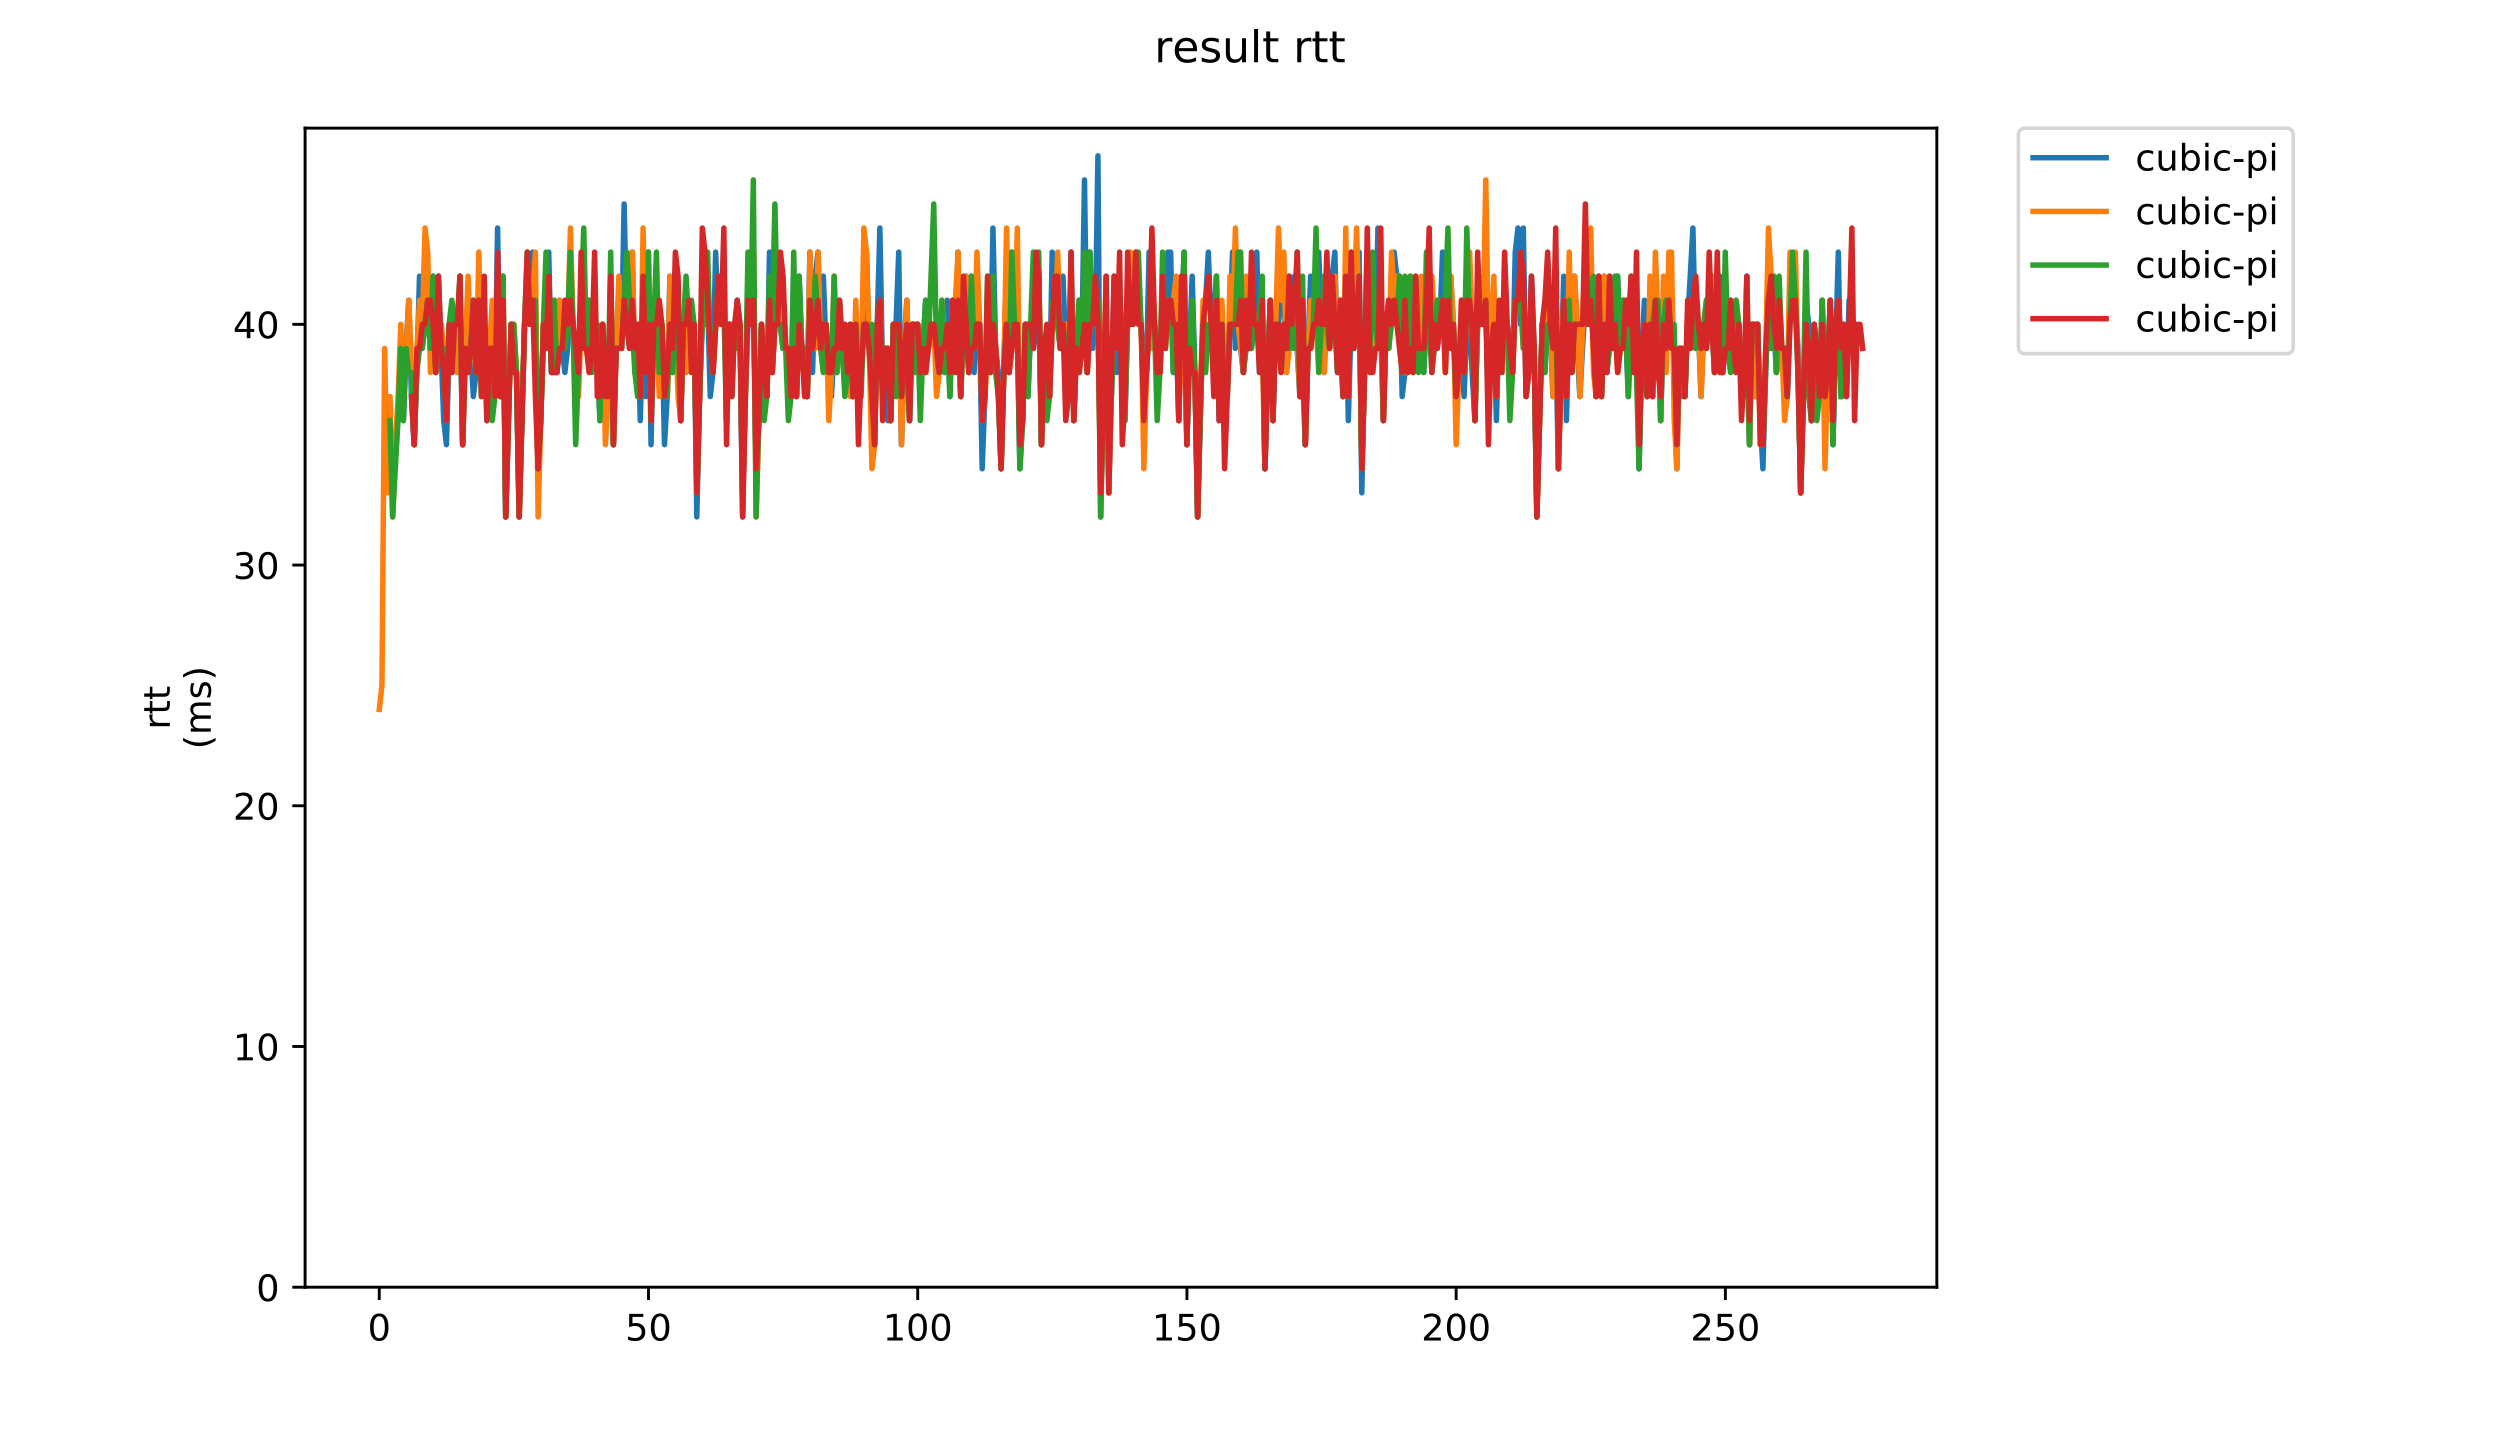 <?xml version="1.0" encoding="utf-8" standalone="no"?>
<!DOCTYPE svg PUBLIC "-//W3C//DTD SVG 1.1//EN"
  "http://www.w3.org/Graphics/SVG/1.1/DTD/svg11.dtd">
<!-- Created with matplotlib (https://matplotlib.org/) -->
<svg height="396pt" version="1.1" viewBox="0 0 684 396" width="684pt" xmlns="http://www.w3.org/2000/svg" xmlns:xlink="http://www.w3.org/1999/xlink">
 <defs>
  <style type="text/css">
*{stroke-linecap:butt;stroke-linejoin:round;}
  </style>
 </defs>
 <g id="figure_1">
  <g id="patch_1">
   <path d="M 0 396 
L 684 396 
L 684 0 
L 0 0 
z
" style="fill:#ffffff;"/>
  </g>
  <g id="axes_1">
   <g id="patch_2">
    <path d="M 83.472 352.174 
L 529.913 352.174 
L 529.913 35.062 
L 83.472 35.062 
z
" style="fill:#ffffff;"/>
   </g>
   <g id="matplotlib.axis_1">
    <g id="xtick_1">
     <g id="line2d_1">
      <defs>
       <path d="M 0 0 
L 0 3.5 
" id="m8f43f95c35" style="stroke:#000000;stroke-width:0.8;"/>
      </defs>
      <g>
       <use style="stroke:#000000;stroke-width:0.8;" x="103.765" xlink:href="#m8f43f95c35" y="352.174"/>
      </g>
     </g>
     <g id="text_1">
      <!-- 0 -->
      <defs>
       <path d="M 31.781 66.406 
Q 24.172 66.406 20.328 58.906 
Q 16.5 51.422 16.5 36.375 
Q 16.5 21.391 20.328 13.891 
Q 24.172 6.391 31.781 6.391 
Q 39.453 6.391 43.281 13.891 
Q 47.125 21.391 47.125 36.375 
Q 47.125 51.422 43.281 58.906 
Q 39.453 66.406 31.781 66.406 
z
M 31.781 74.219 
Q 44.047 74.219 50.516 64.516 
Q 56.984 54.828 56.984 36.375 
Q 56.984 17.969 50.516 8.266 
Q 44.047 -1.422 31.781 -1.422 
Q 19.531 -1.422 13.062 8.266 
Q 6.594 17.969 6.594 36.375 
Q 6.594 54.828 13.062 64.516 
Q 19.531 74.219 31.781 74.219 
z
" id="DejaVuSans-48"/>
      </defs>
      <g transform="translate(100.584 366.773)scale(0.1 -0.1)">
       <use xlink:href="#DejaVuSans-48"/>
      </g>
     </g>
    </g>
    <g id="xtick_2">
     <g id="line2d_2">
      <g>
       <use style="stroke:#000000;stroke-width:0.8;" x="177.424" xlink:href="#m8f43f95c35" y="352.174"/>
      </g>
     </g>
     <g id="text_2">
      <!-- 50 -->
      <defs>
       <path d="M 10.797 72.906 
L 49.516 72.906 
L 49.516 64.594 
L 19.828 64.594 
L 19.828 46.734 
Q 21.969 47.469 24.109 47.828 
Q 26.266 48.188 28.422 48.188 
Q 40.625 48.188 47.75 41.5 
Q 54.891 34.812 54.891 23.391 
Q 54.891 11.625 47.562 5.094 
Q 40.234 -1.422 26.906 -1.422 
Q 22.312 -1.422 17.547 -0.641 
Q 12.797 0.141 7.719 1.703 
L 7.719 11.625 
Q 12.109 9.234 16.797 8.062 
Q 21.484 6.891 26.703 6.891 
Q 35.156 6.891 40.078 11.328 
Q 45.016 15.766 45.016 23.391 
Q 45.016 31 40.078 35.438 
Q 35.156 39.891 26.703 39.891 
Q 22.75 39.891 18.812 39.016 
Q 14.891 38.141 10.797 36.281 
z
" id="DejaVuSans-53"/>
      </defs>
      <g transform="translate(171.062 366.773)scale(0.1 -0.1)">
       <use xlink:href="#DejaVuSans-53"/>
       <use x="63.623" xlink:href="#DejaVuSans-48"/>
      </g>
     </g>
    </g>
    <g id="xtick_3">
     <g id="line2d_3">
      <g>
       <use style="stroke:#000000;stroke-width:0.8;" x="251.084" xlink:href="#m8f43f95c35" y="352.174"/>
      </g>
     </g>
     <g id="text_3">
      <!-- 100 -->
      <defs>
       <path d="M 12.406 8.297 
L 28.516 8.297 
L 28.516 63.922 
L 10.984 60.406 
L 10.984 69.391 
L 28.422 72.906 
L 38.281 72.906 
L 38.281 8.297 
L 54.391 8.297 
L 54.391 0 
L 12.406 0 
z
" id="DejaVuSans-49"/>
      </defs>
      <g transform="translate(241.54 366.773)scale(0.1 -0.1)">
       <use xlink:href="#DejaVuSans-49"/>
       <use x="63.623" xlink:href="#DejaVuSans-48"/>
       <use x="127.246" xlink:href="#DejaVuSans-48"/>
      </g>
     </g>
    </g>
    <g id="xtick_4">
     <g id="line2d_4">
      <g>
       <use style="stroke:#000000;stroke-width:0.8;" x="324.743" xlink:href="#m8f43f95c35" y="352.174"/>
      </g>
     </g>
     <g id="text_4">
      <!-- 150 -->
      <g transform="translate(315.199 366.773)scale(0.1 -0.1)">
       <use xlink:href="#DejaVuSans-49"/>
       <use x="63.623" xlink:href="#DejaVuSans-53"/>
       <use x="127.246" xlink:href="#DejaVuSans-48"/>
      </g>
     </g>
    </g>
    <g id="xtick_5">
     <g id="line2d_5">
      <g>
       <use style="stroke:#000000;stroke-width:0.8;" x="398.402" xlink:href="#m8f43f95c35" y="352.174"/>
      </g>
     </g>
     <g id="text_5">
      <!-- 200 -->
      <defs>
       <path d="M 19.188 8.297 
L 53.609 8.297 
L 53.609 0 
L 7.328 0 
L 7.328 8.297 
Q 12.938 14.109 22.625 23.891 
Q 32.328 33.688 34.812 36.531 
Q 39.547 41.844 41.422 45.531 
Q 43.312 49.219 43.312 52.781 
Q 43.312 58.594 39.234 62.25 
Q 35.156 65.922 28.609 65.922 
Q 23.969 65.922 18.812 64.312 
Q 13.672 62.703 7.812 59.422 
L 7.812 69.391 
Q 13.766 71.781 18.938 73 
Q 24.125 74.219 28.422 74.219 
Q 39.75 74.219 46.484 68.547 
Q 53.219 62.891 53.219 53.422 
Q 53.219 48.922 51.531 44.891 
Q 49.859 40.875 45.406 35.406 
Q 44.188 33.984 37.641 27.219 
Q 31.109 20.453 19.188 8.297 
z
" id="DejaVuSans-50"/>
      </defs>
      <g transform="translate(388.858 366.773)scale(0.1 -0.1)">
       <use xlink:href="#DejaVuSans-50"/>
       <use x="63.623" xlink:href="#DejaVuSans-48"/>
       <use x="127.246" xlink:href="#DejaVuSans-48"/>
      </g>
     </g>
    </g>
    <g id="xtick_6">
     <g id="line2d_6">
      <g>
       <use style="stroke:#000000;stroke-width:0.8;" x="472.061" xlink:href="#m8f43f95c35" y="352.174"/>
      </g>
     </g>
     <g id="text_6">
      <!-- 250 -->
      <g transform="translate(462.518 366.773)scale(0.1 -0.1)">
       <use xlink:href="#DejaVuSans-50"/>
       <use x="63.623" xlink:href="#DejaVuSans-53"/>
       <use x="127.246" xlink:href="#DejaVuSans-48"/>
      </g>
     </g>
    </g>
   </g>
   <g id="matplotlib.axis_2">
    <g id="ytick_1">
     <g id="line2d_7">
      <defs>
       <path d="M 0 0 
L -3.5 0 
" id="md193a6be8f" style="stroke:#000000;stroke-width:0.8;"/>
      </defs>
      <g>
       <use style="stroke:#000000;stroke-width:0.8;" x="83.472" xlink:href="#md193a6be8f" y="352.174"/>
      </g>
     </g>
     <g id="text_7">
      <!-- 0 -->
      <g transform="translate(70.11 355.973)scale(0.1 -0.1)">
       <use xlink:href="#DejaVuSans-48"/>
      </g>
     </g>
    </g>
    <g id="ytick_2">
     <g id="line2d_8">
      <g>
       <use style="stroke:#000000;stroke-width:0.8;" x="83.472" xlink:href="#md193a6be8f" y="286.315"/>
      </g>
     </g>
     <g id="text_8">
      <!-- 10 -->
      <g transform="translate(63.747 290.114)scale(0.1 -0.1)">
       <use xlink:href="#DejaVuSans-49"/>
       <use x="63.623" xlink:href="#DejaVuSans-48"/>
      </g>
     </g>
    </g>
    <g id="ytick_3">
     <g id="line2d_9">
      <g>
       <use style="stroke:#000000;stroke-width:0.8;" x="83.472" xlink:href="#md193a6be8f" y="220.456"/>
      </g>
     </g>
     <g id="text_9">
      <!-- 20 -->
      <g transform="translate(63.747 224.255)scale(0.1 -0.1)">
       <use xlink:href="#DejaVuSans-50"/>
       <use x="63.623" xlink:href="#DejaVuSans-48"/>
      </g>
     </g>
    </g>
    <g id="ytick_4">
     <g id="line2d_10">
      <g>
       <use style="stroke:#000000;stroke-width:0.8;" x="83.472" xlink:href="#md193a6be8f" y="154.597"/>
      </g>
     </g>
     <g id="text_10">
      <!-- 30 -->
      <defs>
       <path d="M 40.578 39.312 
Q 47.656 37.797 51.625 33 
Q 55.609 28.219 55.609 21.188 
Q 55.609 10.406 48.188 4.484 
Q 40.766 -1.422 27.094 -1.422 
Q 22.516 -1.422 17.656 -0.516 
Q 12.797 0.391 7.625 2.203 
L 7.625 11.719 
Q 11.719 9.328 16.594 8.109 
Q 21.484 6.891 26.812 6.891 
Q 36.078 6.891 40.938 10.547 
Q 45.797 14.203 45.797 21.188 
Q 45.797 27.641 41.281 31.266 
Q 36.766 34.906 28.719 34.906 
L 20.219 34.906 
L 20.219 43.016 
L 29.109 43.016 
Q 36.375 43.016 40.234 45.922 
Q 44.094 48.828 44.094 54.297 
Q 44.094 59.906 40.109 62.906 
Q 36.141 65.922 28.719 65.922 
Q 24.656 65.922 20.016 65.031 
Q 15.375 64.156 9.812 62.312 
L 9.812 71.094 
Q 15.438 72.656 20.344 73.438 
Q 25.25 74.219 29.594 74.219 
Q 40.828 74.219 47.359 69.109 
Q 53.906 64.016 53.906 55.328 
Q 53.906 49.266 50.438 45.094 
Q 46.969 40.922 40.578 39.312 
z
" id="DejaVuSans-51"/>
      </defs>
      <g transform="translate(63.747 158.396)scale(0.1 -0.1)">
       <use xlink:href="#DejaVuSans-51"/>
       <use x="63.623" xlink:href="#DejaVuSans-48"/>
      </g>
     </g>
    </g>
    <g id="ytick_5">
     <g id="line2d_11">
      <g>
       <use style="stroke:#000000;stroke-width:0.8;" x="83.472" xlink:href="#md193a6be8f" y="88.738"/>
      </g>
     </g>
     <g id="text_11">
      <!-- 40 -->
      <defs>
       <path d="M 37.797 64.312 
L 12.891 25.391 
L 37.797 25.391 
z
M 35.203 72.906 
L 47.609 72.906 
L 47.609 25.391 
L 58.016 25.391 
L 58.016 17.188 
L 47.609 17.188 
L 47.609 0 
L 37.797 0 
L 37.797 17.188 
L 4.891 17.188 
L 4.891 26.703 
z
" id="DejaVuSans-52"/>
      </defs>
      <g transform="translate(63.747 92.537)scale(0.1 -0.1)">
       <use xlink:href="#DejaVuSans-52"/>
       <use x="63.623" xlink:href="#DejaVuSans-48"/>
      </g>
     </g>
    </g>
    <g id="text_12">
     <!-- rtt -->
     <defs>
      <path d="M 41.109 46.297 
Q 39.594 47.172 37.812 47.578 
Q 36.031 48 33.891 48 
Q 26.266 48 22.188 43.047 
Q 18.109 38.094 18.109 28.812 
L 18.109 0 
L 9.078 0 
L 9.078 54.688 
L 18.109 54.688 
L 18.109 46.188 
Q 20.953 51.172 25.484 53.578 
Q 30.031 56 36.531 56 
Q 37.453 56 38.578 55.875 
Q 39.703 55.766 41.062 55.516 
z
" id="DejaVuSans-114"/>
      <path d="M 18.312 70.219 
L 18.312 54.688 
L 36.812 54.688 
L 36.812 47.703 
L 18.312 47.703 
L 18.312 18.016 
Q 18.312 11.328 20.141 9.422 
Q 21.969 7.516 27.594 7.516 
L 36.812 7.516 
L 36.812 0 
L 27.594 0 
Q 17.188 0 13.234 3.875 
Q 9.281 7.766 9.281 18.016 
L 9.281 47.703 
L 2.688 47.703 
L 2.688 54.688 
L 9.281 54.688 
L 9.281 70.219 
z
" id="DejaVuSans-116"/>
     </defs>
     <g transform="translate(46.47 199.594)rotate(-90)scale(0.1 -0.1)">
      <use xlink:href="#DejaVuSans-114"/>
      <use x="41.113" xlink:href="#DejaVuSans-116"/>
      <use x="80.322" xlink:href="#DejaVuSans-116"/>
     </g>
     <!-- (ms) -->
     <defs>
      <path d="M 31 75.875 
Q 24.469 64.656 21.281 53.656 
Q 18.109 42.672 18.109 31.391 
Q 18.109 20.125 21.312 9.062 
Q 24.516 -2 31 -13.188 
L 23.188 -13.188 
Q 15.875 -1.703 12.234 9.375 
Q 8.594 20.453 8.594 31.391 
Q 8.594 42.281 12.203 53.312 
Q 15.828 64.359 23.188 75.875 
z
" id="DejaVuSans-40"/>
      <path d="M 52 44.188 
Q 55.375 50.25 60.062 53.125 
Q 64.75 56 71.094 56 
Q 79.641 56 84.281 50.016 
Q 88.922 44.047 88.922 33.016 
L 88.922 0 
L 79.891 0 
L 79.891 32.719 
Q 79.891 40.578 77.094 44.375 
Q 74.312 48.188 68.609 48.188 
Q 61.625 48.188 57.562 43.547 
Q 53.516 38.922 53.516 30.906 
L 53.516 0 
L 44.484 0 
L 44.484 32.719 
Q 44.484 40.625 41.703 44.406 
Q 38.922 48.188 33.109 48.188 
Q 26.219 48.188 22.156 43.531 
Q 18.109 38.875 18.109 30.906 
L 18.109 0 
L 9.078 0 
L 9.078 54.688 
L 18.109 54.688 
L 18.109 46.188 
Q 21.188 51.219 25.484 53.609 
Q 29.781 56 35.688 56 
Q 41.656 56 45.828 52.969 
Q 50 49.953 52 44.188 
z
" id="DejaVuSans-109"/>
      <path d="M 44.281 53.078 
L 44.281 44.578 
Q 40.484 46.531 36.375 47.5 
Q 32.281 48.484 27.875 48.484 
Q 21.188 48.484 17.844 46.438 
Q 14.5 44.391 14.5 40.281 
Q 14.5 37.156 16.891 35.375 
Q 19.281 33.594 26.516 31.984 
L 29.594 31.297 
Q 39.156 29.25 43.188 25.516 
Q 47.219 21.781 47.219 15.094 
Q 47.219 7.469 41.188 3.016 
Q 35.156 -1.422 24.609 -1.422 
Q 20.219 -1.422 15.453 -0.562 
Q 10.688 0.297 5.422 2 
L 5.422 11.281 
Q 10.406 8.688 15.234 7.391 
Q 20.062 6.109 24.812 6.109 
Q 31.156 6.109 34.562 8.281 
Q 37.984 10.453 37.984 14.406 
Q 37.984 18.062 35.516 20.016 
Q 33.062 21.969 24.703 23.781 
L 21.578 24.516 
Q 13.234 26.266 9.516 29.906 
Q 5.812 33.547 5.812 39.891 
Q 5.812 47.609 11.281 51.797 
Q 16.75 56 26.812 56 
Q 31.781 56 36.172 55.266 
Q 40.578 54.547 44.281 53.078 
z
" id="DejaVuSans-115"/>
      <path d="M 8.016 75.875 
L 15.828 75.875 
Q 23.141 64.359 26.781 53.312 
Q 30.422 42.281 30.422 31.391 
Q 30.422 20.453 26.781 9.375 
Q 23.141 -1.703 15.828 -13.188 
L 8.016 -13.188 
Q 14.5 -2 17.703 9.062 
Q 20.906 20.125 20.906 31.391 
Q 20.906 42.672 17.703 53.656 
Q 14.5 64.656 8.016 75.875 
z
" id="DejaVuSans-41"/>
     </defs>
     <g transform="translate(57.668 204.995)rotate(-90)scale(0.1 -0.1)">
      <use xlink:href="#DejaVuSans-40"/>
      <use x="39.014" xlink:href="#DejaVuSans-109"/>
      <use x="136.426" xlink:href="#DejaVuSans-115"/>
      <use x="188.525" xlink:href="#DejaVuSans-41"/>
     </g>
    </g>
   </g>
   <g id="line2d_12">
    <path clip-path="url(#pcff465a95b)" d="M 109.62 101.91 
L 110.356 115.081 
L 111.093 95.324 
L 111.829 82.152 
L 112.566 108.495 
L 113.302 121.667 
L 114.039 101.91 
L 114.776 75.566 
L 115.512 95.324 
L 116.985 82.152 
L 117.722 82.152 
L 118.459 75.566 
L 119.195 101.91 
L 119.932 75.566 
L 121.405 115.081 
L 122.142 121.667 
L 122.878 95.324 
L 123.615 101.91 
L 124.351 88.738 
L 125.088 101.91 
L 125.825 82.152 
L 126.561 121.667 
L 127.298 95.324 
L 128.034 82.152 
L 129.508 108.495 
L 130.244 101.91 
L 130.981 82.152 
L 131.717 88.738 
L 132.454 88.738 
L 133.19 115.081 
L 133.927 95.324 
L 134.664 95.324 
L 135.4 108.495 
L 136.137 62.394 
L 136.873 108.495 
L 137.61 75.566 
L 138.347 141.425 
L 139.82 88.738 
L 140.556 101.91 
L 141.293 101.91 
L 142.03 141.425 
L 143.503 88.738 
L 145.713 68.98 
L 146.449 82.152 
L 147.186 128.253 
L 147.922 115.081 
L 148.659 95.324 
L 150.132 68.98 
L 150.869 101.91 
L 152.342 101.91 
L 153.078 82.152 
L 153.815 95.324 
L 154.552 101.91 
L 155.288 95.324 
L 156.025 82.152 
L 156.761 88.738 
L 157.498 101.91 
L 158.235 101.91 
L 158.971 82.152 
L 159.708 95.324 
L 160.444 95.324 
L 161.181 82.152 
L 161.918 95.324 
L 162.654 88.738 
L 163.391 95.324 
L 164.127 115.081 
L 164.864 88.738 
L 165.601 108.495 
L 166.337 108.495 
L 167.074 88.738 
L 167.81 121.667 
L 168.547 95.324 
L 169.284 82.152 
L 170.02 95.324 
L 170.757 55.808 
L 171.493 88.738 
L 172.23 95.324 
L 172.966 68.98 
L 173.703 101.91 
L 174.44 88.738 
L 175.176 115.081 
L 175.913 88.738 
L 176.649 108.495 
L 177.386 68.98 
L 178.123 121.667 
L 178.859 88.738 
L 181.069 88.738 
L 181.806 121.667 
L 182.542 108.495 
L 183.279 75.566 
L 184.015 101.91 
L 184.752 88.738 
L 185.489 88.738 
L 186.225 115.081 
L 186.962 88.738 
L 187.698 101.91 
L 188.435 88.738 
L 189.908 88.738 
L 190.645 141.425 
L 191.381 108.495 
L 192.118 88.738 
L 192.854 88.738 
L 193.591 82.152 
L 194.328 108.495 
L 195.064 101.91 
L 195.801 68.98 
L 196.537 88.738 
L 197.274 88.738 
L 198.011 82.152 
L 198.747 101.91 
L 199.484 88.738 
L 200.22 88.738 
L 200.957 95.324 
L 201.694 82.152 
L 202.43 88.738 
L 203.167 141.425 
L 203.903 108.495 
L 204.64 88.738 
L 205.377 88.738 
L 206.113 82.152 
L 206.85 128.253 
L 207.586 115.081 
L 208.323 88.738 
L 209.06 101.91 
L 209.796 108.495 
L 210.533 68.98 
L 211.269 101.91 
L 212.006 88.738 
L 213.479 88.738 
L 214.216 95.324 
L 215.689 95.324 
L 216.425 108.495 
L 217.162 75.566 
L 217.899 108.495 
L 218.635 75.566 
L 219.372 95.324 
L 220.108 95.324 
L 220.845 108.495 
L 221.582 68.98 
L 222.318 101.91 
L 223.055 75.566 
L 223.791 68.98 
L 224.528 95.324 
L 225.265 75.566 
L 226.001 95.324 
L 227.474 108.495 
L 228.211 95.324 
L 228.948 101.91 
L 229.684 95.324 
L 230.421 95.324 
L 231.157 101.91 
L 231.894 101.91 
L 232.63 88.738 
L 233.367 108.495 
L 234.104 88.738 
L 234.84 101.91 
L 235.577 101.91 
L 236.313 88.738 
L 237.05 68.98 
L 237.787 95.324 
L 239.26 121.667 
L 239.996 88.738 
L 240.733 62.394 
L 241.47 101.91 
L 242.206 101.91 
L 242.943 115.081 
L 243.679 115.081 
L 244.416 88.738 
L 245.153 88.738 
L 245.889 68.98 
L 246.626 121.667 
L 247.362 95.324 
L 248.099 82.152 
L 248.836 115.081 
L 249.572 88.738 
L 250.309 101.91 
L 251.045 88.738 
L 251.782 101.91 
L 252.518 95.324 
L 253.255 82.152 
L 253.992 95.324 
L 254.728 88.738 
L 256.201 88.738 
L 256.938 101.91 
L 257.675 95.324 
L 258.411 101.91 
L 259.148 82.152 
L 259.884 108.495 
L 260.621 82.152 
L 261.358 101.91 
L 262.094 68.98 
L 262.831 108.495 
L 263.567 88.738 
L 264.304 75.566 
L 265.041 101.91 
L 265.777 75.566 
L 266.514 101.91 
L 267.25 75.566 
L 267.987 88.738 
L 268.724 128.253 
L 270.197 88.738 
L 270.933 101.91 
L 271.67 62.394 
L 272.406 95.324 
L 273.143 101.91 
L 273.88 128.253 
L 275.353 75.566 
L 276.089 101.91 
L 276.826 68.98 
L 277.563 88.738 
L 278.299 88.738 
L 279.036 128.253 
L 279.772 115.081 
L 280.509 88.738 
L 281.246 108.495 
L 281.982 88.738 
L 282.719 95.324 
L 284.192 82.152 
L 284.929 121.667 
L 285.665 95.324 
L 286.402 95.324 
L 287.138 108.495 
L 287.875 68.98 
L 288.612 88.738 
L 289.348 88.738 
L 290.085 95.324 
L 290.821 75.566 
L 291.558 95.324 
L 292.294 108.495 
L 293.031 68.98 
L 293.768 115.081 
L 294.504 95.324 
L 295.241 82.152 
L 295.977 95.324 
L 296.714 49.222 
L 297.451 101.91 
L 298.187 68.98 
L 298.924 95.324 
L 299.66 88.738 
L 300.397 42.636 
L 301.134 141.425 
L 301.87 108.495 
L 302.607 88.738 
L 303.343 134.839 
L 304.08 108.495 
L 304.817 75.566 
L 305.553 101.91 
L 306.29 82.152 
L 307.026 95.324 
L 307.763 115.081 
L 308.5 88.738 
L 309.236 82.152 
L 309.973 88.738 
L 310.709 82.152 
L 311.446 82.152 
L 312.182 88.738 
L 312.919 101.91 
L 313.656 101.91 
L 314.392 68.98 
L 315.129 95.324 
L 315.865 88.738 
L 316.602 101.91 
L 317.339 101.91 
L 318.075 88.738 
L 318.812 95.324 
L 319.548 68.98 
L 320.285 68.98 
L 321.022 101.91 
L 321.758 88.738 
L 322.495 115.081 
L 323.231 88.738 
L 323.968 68.98 
L 324.705 121.667 
L 325.441 95.324 
L 326.178 75.566 
L 326.914 101.91 
L 327.651 141.425 
L 329.124 88.738 
L 329.861 82.152 
L 330.597 68.98 
L 331.334 88.738 
L 332.07 88.738 
L 332.807 75.566 
L 333.544 115.081 
L 334.28 88.738 
L 335.017 101.91 
L 335.753 108.495 
L 337.227 68.98 
L 337.963 95.324 
L 338.7 88.738 
L 340.173 101.91 
L 340.91 95.324 
L 342.383 95.324 
L 343.119 88.738 
L 343.856 68.98 
L 344.593 101.91 
L 345.329 82.152 
L 346.066 128.253 
L 346.802 101.91 
L 347.539 82.152 
L 348.276 115.081 
L 349.012 88.738 
L 349.749 88.738 
L 351.222 75.566 
L 351.958 101.91 
L 352.695 75.566 
L 353.432 95.324 
L 354.168 75.566 
L 354.905 95.324 
L 355.641 108.495 
L 356.378 101.91 
L 357.115 121.667 
L 357.851 95.324 
L 358.588 75.566 
L 359.324 88.738 
L 360.061 88.738 
L 360.798 68.98 
L 361.534 88.738 
L 362.271 101.91 
L 363.007 75.566 
L 363.744 95.324 
L 364.481 75.566 
L 365.217 68.98 
L 365.954 101.91 
L 366.69 82.152 
L 367.427 108.495 
L 368.164 75.566 
L 368.9 115.081 
L 369.637 88.738 
L 370.373 95.324 
L 371.11 68.98 
L 371.846 68.98 
L 372.583 134.839 
L 374.056 68.98 
L 374.793 95.324 
L 376.266 95.324 
L 377.003 62.394 
L 378.476 115.081 
L 379.212 88.738 
L 379.949 82.152 
L 380.686 88.738 
L 381.422 68.98 
L 382.159 75.566 
L 382.895 75.566 
L 383.632 108.495 
L 384.369 101.91 
L 385.105 101.91 
L 385.842 95.324 
L 386.578 101.91 
L 387.315 88.738 
L 388.052 95.324 
L 388.788 82.152 
L 389.525 101.91 
L 390.261 88.738 
L 390.998 88.738 
L 391.734 82.152 
L 392.471 95.324 
L 393.208 95.324 
L 393.944 88.738 
L 394.681 68.98 
L 395.417 82.152 
L 396.154 82.152 
L 396.891 75.566 
L 397.627 88.738 
L 398.364 108.495 
L 399.837 95.324 
L 400.574 108.495 
L 401.31 88.738 
L 402.047 88.738 
L 403.52 115.081 
L 404.257 88.738 
L 404.993 88.738 
L 405.73 75.566 
L 406.466 82.152 
L 407.203 108.495 
L 407.94 95.324 
L 408.676 88.738 
L 409.413 115.081 
L 410.149 88.738 
L 412.359 88.738 
L 413.832 101.91 
L 414.569 68.98 
L 415.305 62.394 
L 416.042 88.738 
L 416.779 62.394 
L 417.515 108.495 
L 418.252 101.91 
L 418.988 75.566 
L 419.725 95.324 
L 420.462 141.425 
L 421.935 88.738 
L 422.671 101.91 
L 423.408 75.566 
L 424.145 88.738 
L 424.881 108.495 
L 425.618 88.738 
L 426.354 128.253 
L 427.828 75.566 
L 428.564 115.081 
L 429.301 88.738 
L 430.037 88.738 
L 430.774 75.566 
L 431.51 95.324 
L 432.247 108.495 
L 433.72 82.152 
L 434.457 75.566 
L 435.193 82.152 
L 435.93 82.152 
L 436.667 108.495 
L 437.403 88.738 
L 438.14 108.495 
L 438.876 75.566 
L 439.613 101.91 
L 440.35 95.324 
L 441.086 95.324 
L 441.823 88.738 
L 442.559 75.566 
L 443.296 95.324 
L 444.033 82.152 
L 444.769 88.738 
L 445.506 108.495 
L 446.242 88.738 
L 446.979 101.91 
L 447.716 82.152 
L 448.452 128.253 
L 449.189 95.324 
L 449.925 82.152 
L 450.662 108.495 
L 451.398 88.738 
L 452.135 108.495 
L 452.872 82.152 
L 453.608 82.152 
L 454.345 115.081 
L 455.081 88.738 
L 455.818 95.324 
L 456.555 82.152 
L 457.291 82.152 
L 458.028 95.324 
L 458.764 128.253 
L 459.501 95.324 
L 460.238 108.495 
L 460.974 108.495 
L 461.711 88.738 
L 463.184 62.394 
L 463.921 95.324 
L 464.657 88.738 
L 465.394 108.495 
L 466.13 88.738 
L 466.867 95.324 
L 467.604 88.738 
L 468.34 75.566 
L 469.077 101.91 
L 469.813 82.152 
L 470.55 75.566 
L 471.286 101.91 
L 472.023 95.324 
L 472.76 95.324 
L 473.496 82.152 
L 474.233 95.324 
L 474.969 101.91 
L 475.706 88.738 
L 476.443 101.91 
L 477.179 108.495 
L 477.916 75.566 
L 478.652 121.667 
L 479.389 88.738 
L 480.126 108.495 
L 480.862 88.738 
L 481.599 115.081 
L 482.335 128.253 
L 483.072 101.91 
L 483.809 82.152 
L 484.545 95.324 
L 485.282 88.738 
L 486.018 101.91 
L 486.755 95.324 
L 488.228 95.324 
L 488.965 108.495 
L 489.701 82.152 
L 491.174 82.152 
L 491.911 95.324 
L 492.648 134.839 
L 494.121 82.152 
L 494.857 88.738 
L 495.594 115.081 
L 496.331 88.738 
L 497.067 95.324 
L 497.804 108.495 
L 498.54 82.152 
L 499.277 101.91 
L 500.014 101.91 
L 500.75 82.152 
L 501.487 121.667 
L 502.96 68.98 
L 503.697 108.495 
L 504.433 88.738 
L 505.17 108.495 
L 505.906 82.152 
L 506.643 88.738 
L 506.643 88.738 
" style="fill:none;stroke:#1f77b4;stroke-linecap:square;stroke-width:1.5;"/>
   </g>
   <g id="line2d_13">
    <path clip-path="url(#pcff465a95b)" d="M 103.765 194.112 
L 104.502 187.526 
L 105.238 95.324 
L 105.975 134.839 
L 106.711 108.495 
L 107.448 141.425 
L 108.185 121.667 
L 108.921 108.495 
L 109.658 88.738 
L 110.394 108.495 
L 111.868 82.152 
L 113.341 121.667 
L 114.077 95.324 
L 114.814 82.152 
L 115.551 88.738 
L 116.287 62.394 
L 117.024 68.98 
L 117.76 101.91 
L 118.497 88.738 
L 119.234 101.91 
L 119.97 88.738 
L 120.707 88.738 
L 121.443 95.324 
L 122.18 115.081 
L 122.917 88.738 
L 124.39 88.738 
L 125.126 101.91 
L 125.863 75.566 
L 126.599 121.667 
L 127.336 95.324 
L 128.073 75.566 
L 128.809 95.324 
L 129.546 95.324 
L 130.282 101.91 
L 131.019 68.98 
L 131.756 108.495 
L 132.492 88.738 
L 133.229 108.495 
L 134.702 82.152 
L 135.439 108.495 
L 136.175 88.738 
L 136.912 108.495 
L 137.648 75.566 
L 138.385 141.425 
L 139.858 88.738 
L 140.595 88.738 
L 141.331 101.91 
L 142.068 141.425 
L 143.541 88.738 
L 144.278 82.152 
L 145.014 88.738 
L 145.751 82.152 
L 146.487 68.98 
L 147.224 141.425 
L 148.697 88.738 
L 149.434 95.324 
L 150.17 88.738 
L 150.907 95.324 
L 151.644 82.152 
L 152.38 101.91 
L 153.117 82.152 
L 153.853 95.324 
L 154.59 82.152 
L 155.327 88.738 
L 156.063 62.394 
L 156.8 88.738 
L 157.536 108.495 
L 158.273 108.495 
L 159.01 88.738 
L 159.746 82.152 
L 160.483 95.324 
L 161.219 101.91 
L 162.693 88.738 
L 163.429 95.324 
L 164.166 108.495 
L 164.902 88.738 
L 165.639 121.667 
L 166.375 108.495 
L 167.112 75.566 
L 167.849 121.667 
L 168.585 95.324 
L 169.322 75.566 
L 170.058 95.324 
L 170.795 82.152 
L 171.532 88.738 
L 172.268 82.152 
L 173.005 68.98 
L 173.741 101.91 
L 174.478 95.324 
L 175.215 108.495 
L 175.951 62.394 
L 176.688 101.91 
L 177.424 75.566 
L 178.161 115.081 
L 178.898 88.738 
L 179.634 88.738 
L 180.371 108.495 
L 181.107 88.738 
L 181.844 108.495 
L 182.58 108.495 
L 183.317 75.566 
L 184.054 95.324 
L 184.79 88.738 
L 185.527 108.495 
L 186.263 115.081 
L 187 88.738 
L 187.737 101.91 
L 188.473 82.152 
L 189.21 101.91 
L 189.946 88.738 
L 190.683 134.839 
L 192.156 82.152 
L 192.893 88.738 
L 193.629 82.152 
L 194.366 95.324 
L 195.103 101.91 
L 195.839 88.738 
L 197.312 88.738 
L 198.049 68.98 
L 198.786 115.081 
L 199.522 88.738 
L 200.995 88.738 
L 201.732 95.324 
L 202.468 88.738 
L 203.205 134.839 
L 204.678 82.152 
L 205.415 88.738 
L 206.151 68.98 
L 206.888 141.425 
L 208.361 88.738 
L 209.098 101.91 
L 209.834 108.495 
L 210.571 82.152 
L 211.308 101.91 
L 212.044 88.738 
L 212.781 68.98 
L 213.517 88.738 
L 214.254 82.152 
L 214.991 95.324 
L 215.727 95.324 
L 216.464 108.495 
L 217.2 95.324 
L 217.937 108.495 
L 218.674 88.738 
L 219.41 95.324 
L 220.147 95.324 
L 220.883 108.495 
L 221.62 68.98 
L 222.356 95.324 
L 223.093 95.324 
L 223.83 68.98 
L 224.566 95.324 
L 225.303 101.91 
L 226.039 88.738 
L 226.776 115.081 
L 227.513 101.91 
L 228.249 75.566 
L 228.986 101.91 
L 229.722 95.324 
L 230.459 95.324 
L 231.196 88.738 
L 231.932 101.91 
L 232.669 108.495 
L 233.405 108.495 
L 234.142 82.152 
L 234.879 108.495 
L 235.615 101.91 
L 236.352 62.394 
L 237.088 68.98 
L 237.825 95.324 
L 238.562 128.253 
L 239.298 121.667 
L 240.035 88.738 
L 240.771 82.152 
L 241.508 101.91 
L 242.244 95.324 
L 242.981 95.324 
L 243.718 115.081 
L 244.454 88.738 
L 245.191 108.495 
L 245.927 88.738 
L 246.664 121.667 
L 247.401 95.324 
L 248.137 82.152 
L 248.874 108.495 
L 249.61 88.738 
L 251.084 88.738 
L 251.82 101.91 
L 252.557 95.324 
L 253.293 101.91 
L 254.03 88.738 
L 255.503 88.738 
L 256.24 108.495 
L 256.976 101.91 
L 257.713 82.152 
L 258.45 95.324 
L 259.186 101.91 
L 259.923 101.91 
L 260.659 82.152 
L 261.396 82.152 
L 262.132 68.98 
L 262.869 108.495 
L 263.606 88.738 
L 264.342 75.566 
L 265.079 101.91 
L 265.815 95.324 
L 266.552 95.324 
L 267.289 68.98 
L 268.025 88.738 
L 268.762 115.081 
L 269.498 108.495 
L 270.235 95.324 
L 270.972 101.91 
L 271.708 88.738 
L 272.445 95.324 
L 273.181 108.495 
L 273.918 128.253 
L 274.655 101.91 
L 275.391 62.394 
L 276.128 101.91 
L 277.601 88.738 
L 278.338 62.394 
L 279.074 121.667 
L 279.811 115.081 
L 280.547 88.738 
L 282.02 88.738 
L 282.757 82.152 
L 283.494 88.738 
L 284.23 75.566 
L 284.967 121.667 
L 285.703 95.324 
L 287.177 108.495 
L 287.913 88.738 
L 288.65 88.738 
L 289.386 68.98 
L 290.123 95.324 
L 290.86 88.738 
L 291.596 88.738 
L 292.333 108.495 
L 293.069 75.566 
L 293.806 115.081 
L 294.543 95.324 
L 295.279 101.91 
L 296.752 88.738 
L 297.489 101.91 
L 298.226 88.738 
L 300.435 88.738 
L 301.172 134.839 
L 301.908 108.495 
L 302.645 75.566 
L 303.382 134.839 
L 304.118 101.91 
L 304.855 88.738 
L 305.591 95.324 
L 306.328 82.152 
L 307.801 108.495 
L 308.538 82.152 
L 309.274 68.98 
L 310.011 88.738 
L 310.748 68.98 
L 311.484 82.152 
L 312.221 88.738 
L 312.957 128.253 
L 313.694 101.91 
L 314.431 88.738 
L 315.167 95.324 
L 315.904 88.738 
L 316.64 101.91 
L 317.377 101.91 
L 318.114 88.738 
L 318.85 95.324 
L 319.587 82.152 
L 321.06 82.152 
L 321.796 75.566 
L 322.533 115.081 
L 323.27 88.738 
L 324.006 88.738 
L 324.743 121.667 
L 325.479 88.738 
L 326.216 101.91 
L 326.953 101.91 
L 327.689 141.425 
L 328.426 108.495 
L 329.162 82.152 
L 329.899 95.324 
L 330.636 88.738 
L 332.109 88.738 
L 332.845 95.324 
L 333.582 108.495 
L 334.319 82.152 
L 335.055 101.91 
L 335.792 108.495 
L 336.528 75.566 
L 337.265 88.738 
L 338.002 62.394 
L 338.738 88.738 
L 340.211 101.91 
L 340.948 75.566 
L 341.684 95.324 
L 342.421 75.566 
L 343.158 88.738 
L 344.631 88.738 
L 345.367 95.324 
L 346.104 128.253 
L 346.841 101.91 
L 347.577 101.91 
L 348.314 108.495 
L 349.05 88.738 
L 349.787 62.394 
L 350.524 82.152 
L 351.26 68.98 
L 351.997 101.91 
L 353.47 88.738 
L 354.207 95.324 
L 354.943 95.324 
L 355.68 108.495 
L 356.416 82.152 
L 357.153 121.667 
L 357.89 95.324 
L 358.626 82.152 
L 359.363 88.738 
L 360.099 88.738 
L 360.836 101.91 
L 361.572 88.738 
L 362.309 101.91 
L 363.046 88.738 
L 363.782 95.324 
L 364.519 88.738 
L 365.255 75.566 
L 365.992 101.91 
L 366.729 82.152 
L 367.465 108.495 
L 368.202 62.394 
L 368.938 108.495 
L 369.675 68.98 
L 370.412 88.738 
L 371.148 62.394 
L 371.885 88.738 
L 372.621 128.253 
L 373.358 101.91 
L 374.095 68.98 
L 374.831 95.324 
L 375.568 101.91 
L 376.304 88.738 
L 377.041 82.152 
L 377.778 88.738 
L 378.514 115.081 
L 379.251 88.738 
L 379.987 95.324 
L 380.724 68.98 
L 381.46 82.152 
L 382.197 75.566 
L 382.934 95.324 
L 383.67 101.91 
L 385.143 101.91 
L 385.88 75.566 
L 386.617 101.91 
L 387.353 88.738 
L 388.09 95.324 
L 388.826 75.566 
L 389.563 95.324 
L 390.3 88.738 
L 391.036 88.738 
L 391.773 75.566 
L 392.509 88.738 
L 393.246 82.152 
L 393.983 88.738 
L 394.719 82.152 
L 395.456 101.91 
L 396.192 82.152 
L 396.929 75.566 
L 397.666 88.738 
L 398.402 121.667 
L 399.875 82.152 
L 400.612 101.91 
L 401.348 82.152 
L 402.085 68.98 
L 402.822 88.738 
L 403.558 115.081 
L 404.295 88.738 
L 405.768 88.738 
L 406.505 49.222 
L 407.241 95.324 
L 407.978 95.324 
L 408.714 75.566 
L 409.451 108.495 
L 410.188 88.738 
L 410.924 101.91 
L 411.661 88.738 
L 412.397 88.738 
L 413.134 101.91 
L 413.871 101.91 
L 414.607 82.152 
L 416.08 82.152 
L 416.817 95.324 
L 418.29 95.324 
L 419.027 88.738 
L 419.763 95.324 
L 420.5 141.425 
L 421.973 88.738 
L 422.71 82.152 
L 423.446 88.738 
L 424.183 88.738 
L 424.919 108.495 
L 425.656 75.566 
L 426.393 128.253 
L 427.129 101.91 
L 427.866 82.152 
L 428.602 108.495 
L 429.339 68.98 
L 430.076 101.91 
L 430.812 75.566 
L 431.549 88.738 
L 432.285 108.495 
L 433.759 68.98 
L 434.495 88.738 
L 435.232 62.394 
L 435.968 101.91 
L 436.705 108.495 
L 437.442 88.738 
L 438.178 108.495 
L 438.915 75.566 
L 439.651 95.324 
L 440.388 75.566 
L 441.124 95.324 
L 441.861 88.738 
L 442.598 101.91 
L 443.334 95.324 
L 444.071 95.324 
L 444.807 82.152 
L 445.544 95.324 
L 446.281 88.738 
L 447.017 101.91 
L 447.754 82.152 
L 448.49 121.667 
L 449.227 95.324 
L 449.964 88.738 
L 450.7 108.495 
L 451.437 75.566 
L 452.173 108.495 
L 452.91 68.98 
L 453.647 88.738 
L 454.383 115.081 
L 455.12 75.566 
L 455.856 101.91 
L 456.593 68.98 
L 457.33 68.98 
L 458.066 115.081 
L 458.803 128.253 
L 459.539 95.324 
L 460.276 95.324 
L 461.012 108.495 
L 461.749 88.738 
L 462.486 82.152 
L 463.222 88.738 
L 463.959 82.152 
L 464.695 88.738 
L 465.432 108.495 
L 466.169 88.738 
L 466.905 82.152 
L 467.642 88.738 
L 468.378 75.566 
L 469.115 101.91 
L 469.852 88.738 
L 470.588 101.91 
L 471.325 101.91 
L 472.061 75.566 
L 472.798 95.324 
L 473.535 101.91 
L 474.271 95.324 
L 475.008 82.152 
L 475.744 88.738 
L 476.481 101.91 
L 477.218 101.91 
L 477.954 82.152 
L 478.691 121.667 
L 479.427 88.738 
L 480.164 108.495 
L 480.9 88.738 
L 481.637 121.667 
L 482.374 121.667 
L 483.11 95.324 
L 483.847 62.394 
L 484.583 75.566 
L 485.32 75.566 
L 486.057 101.91 
L 486.793 95.324 
L 487.53 95.324 
L 488.266 115.081 
L 489.003 108.495 
L 489.74 68.98 
L 490.476 82.152 
L 491.213 68.98 
L 492.686 134.839 
L 493.423 108.495 
L 494.159 88.738 
L 494.896 95.324 
L 495.632 115.081 
L 496.369 88.738 
L 497.106 101.91 
L 497.842 108.495 
L 498.579 82.152 
L 499.315 128.253 
L 500.052 101.91 
L 500.788 101.91 
L 500.788 101.91 
" style="fill:none;stroke:#ff7f0e;stroke-linecap:square;stroke-width:1.5;"/>
   </g>
   <g id="line2d_14">
    <path clip-path="url(#pcff465a95b)" d="M 106.679 115.081 
L 107.416 141.425 
L 108.889 115.081 
L 109.625 95.324 
L 110.362 115.081 
L 111.099 95.324 
L 111.835 101.91 
L 112.572 101.91 
L 113.308 121.667 
L 114.045 101.91 
L 114.782 95.324 
L 115.518 95.324 
L 116.991 82.152 
L 117.728 95.324 
L 118.465 75.566 
L 119.201 101.91 
L 119.938 88.738 
L 120.674 95.324 
L 121.411 95.324 
L 122.148 115.081 
L 122.884 88.738 
L 123.621 82.152 
L 124.357 88.738 
L 125.094 88.738 
L 125.83 75.566 
L 126.567 121.667 
L 127.304 95.324 
L 128.04 101.91 
L 128.777 95.324 
L 129.513 82.152 
L 130.25 101.91 
L 130.987 82.152 
L 131.723 108.495 
L 132.46 88.738 
L 133.196 101.91 
L 133.933 95.324 
L 134.67 115.081 
L 135.406 108.495 
L 136.143 88.738 
L 136.879 108.495 
L 137.616 75.566 
L 138.353 141.425 
L 139.826 88.738 
L 140.562 88.738 
L 141.299 101.91 
L 142.036 141.425 
L 143.509 88.738 
L 144.245 68.98 
L 144.982 88.738 
L 145.718 82.152 
L 146.455 82.152 
L 147.192 128.253 
L 147.928 115.081 
L 148.665 88.738 
L 149.401 68.98 
L 150.138 82.152 
L 150.875 101.91 
L 151.611 82.152 
L 152.348 101.91 
L 153.084 95.324 
L 154.558 95.324 
L 155.294 88.738 
L 156.031 68.98 
L 156.767 88.738 
L 157.504 121.667 
L 159.714 62.394 
L 160.45 95.324 
L 161.187 82.152 
L 161.923 101.91 
L 162.66 88.738 
L 163.397 88.738 
L 164.133 115.081 
L 164.87 88.738 
L 165.606 101.91 
L 166.343 108.495 
L 167.08 68.98 
L 167.816 121.667 
L 168.553 95.324 
L 170.026 95.324 
L 171.499 68.98 
L 172.236 82.152 
L 172.972 88.738 
L 173.709 101.91 
L 174.446 108.495 
L 175.182 108.495 
L 175.919 82.152 
L 176.655 101.91 
L 177.392 68.98 
L 178.129 115.081 
L 178.865 88.738 
L 179.602 68.98 
L 180.338 101.91 
L 181.075 88.738 
L 181.811 108.495 
L 182.548 108.495 
L 183.285 88.738 
L 184.021 101.91 
L 184.758 88.738 
L 185.494 88.738 
L 186.231 115.081 
L 186.968 88.738 
L 187.704 75.566 
L 188.441 88.738 
L 189.177 82.152 
L 189.914 88.738 
L 190.651 134.839 
L 191.387 108.495 
L 192.124 88.738 
L 192.86 88.738 
L 193.597 68.98 
L 194.334 95.324 
L 195.07 101.91 
L 196.543 75.566 
L 197.28 88.738 
L 198.017 82.152 
L 198.753 115.081 
L 199.49 88.738 
L 200.226 108.495 
L 200.963 88.738 
L 201.699 95.324 
L 202.436 88.738 
L 203.173 134.839 
L 203.909 108.495 
L 204.646 68.98 
L 205.382 88.738 
L 206.119 49.222 
L 206.856 141.425 
L 208.329 88.738 
L 209.065 115.081 
L 209.802 108.495 
L 210.539 75.566 
L 211.275 88.738 
L 212.012 55.808 
L 212.748 88.738 
L 213.485 88.738 
L 214.222 95.324 
L 214.958 95.324 
L 215.695 115.081 
L 216.431 108.495 
L 217.168 68.98 
L 217.905 108.495 
L 218.641 75.566 
L 219.378 95.324 
L 220.114 95.324 
L 220.851 108.495 
L 221.587 82.152 
L 222.324 95.324 
L 223.061 75.566 
L 223.797 88.738 
L 225.27 101.91 
L 226.007 88.738 
L 226.744 101.91 
L 227.48 101.91 
L 228.217 75.566 
L 228.953 101.91 
L 229.69 82.152 
L 231.163 108.495 
L 231.9 101.91 
L 232.636 88.738 
L 233.373 108.495 
L 234.11 88.738 
L 234.846 101.91 
L 235.583 108.495 
L 236.319 88.738 
L 237.056 88.738 
L 237.793 95.324 
L 238.529 88.738 
L 239.266 121.667 
L 240.002 88.738 
L 240.739 82.152 
L 241.475 101.91 
L 242.212 95.324 
L 242.949 95.324 
L 243.685 115.081 
L 244.422 88.738 
L 245.158 108.495 
L 245.895 88.738 
L 246.632 108.495 
L 247.368 101.91 
L 248.105 101.91 
L 248.841 115.081 
L 249.578 88.738 
L 250.315 101.91 
L 251.051 88.738 
L 251.788 115.081 
L 252.524 95.324 
L 253.261 82.152 
L 253.998 95.324 
L 255.471 55.808 
L 256.207 95.324 
L 256.944 101.91 
L 257.681 82.152 
L 258.417 101.91 
L 259.154 88.738 
L 259.89 108.495 
L 260.627 88.738 
L 262.1 88.738 
L 262.837 108.495 
L 263.573 88.738 
L 264.31 88.738 
L 265.046 101.91 
L 265.783 75.566 
L 266.52 95.324 
L 267.256 88.738 
L 267.993 88.738 
L 268.729 108.495 
L 269.466 108.495 
L 270.203 75.566 
L 270.939 101.91 
L 271.676 75.566 
L 272.412 101.91 
L 273.149 108.495 
L 273.886 128.253 
L 274.622 101.91 
L 275.359 88.738 
L 276.095 101.91 
L 276.832 68.98 
L 277.569 88.738 
L 278.305 88.738 
L 279.042 128.253 
L 279.778 115.081 
L 280.515 88.738 
L 281.251 108.495 
L 282.725 68.98 
L 283.461 88.738 
L 284.198 68.98 
L 284.934 121.667 
L 285.671 95.324 
L 286.408 115.081 
L 287.144 108.495 
L 287.881 82.152 
L 288.617 82.152 
L 290.091 95.324 
L 290.827 88.738 
L 291.564 95.324 
L 292.3 108.495 
L 293.037 82.152 
L 293.774 115.081 
L 294.51 95.324 
L 295.247 82.152 
L 295.983 95.324 
L 296.72 68.98 
L 297.457 101.91 
L 298.193 68.98 
L 298.93 88.738 
L 299.666 88.738 
L 300.403 82.152 
L 301.139 141.425 
L 301.876 108.495 
L 302.613 88.738 
L 303.349 115.081 
L 304.086 108.495 
L 304.822 88.738 
L 305.559 95.324 
L 306.296 82.152 
L 307.032 88.738 
L 307.769 115.081 
L 308.505 88.738 
L 309.242 82.152 
L 309.979 88.738 
L 310.715 82.152 
L 311.452 68.98 
L 312.925 108.495 
L 313.662 101.91 
L 315.135 75.566 
L 315.871 88.738 
L 316.608 115.081 
L 317.345 101.91 
L 318.081 68.98 
L 318.818 95.324 
L 319.554 82.152 
L 320.291 82.152 
L 321.027 101.91 
L 321.764 88.738 
L 322.501 95.324 
L 323.237 88.738 
L 323.974 68.98 
L 324.71 121.667 
L 325.447 95.324 
L 326.184 82.152 
L 326.92 101.91 
L 327.657 141.425 
L 329.13 88.738 
L 329.867 101.91 
L 330.603 88.738 
L 331.34 88.738 
L 332.076 101.91 
L 332.813 75.566 
L 333.55 108.495 
L 334.286 88.738 
L 335.023 108.495 
L 335.759 108.495 
L 336.496 88.738 
L 337.969 88.738 
L 338.706 68.98 
L 339.442 68.98 
L 340.179 101.91 
L 340.915 95.324 
L 342.389 95.324 
L 343.125 88.738 
L 344.598 88.738 
L 345.335 75.566 
L 346.072 128.253 
L 346.808 101.91 
L 347.545 82.152 
L 348.281 115.081 
L 349.018 88.738 
L 349.755 88.738 
L 350.491 101.91 
L 351.228 88.738 
L 351.964 95.324 
L 352.701 95.324 
L 353.438 88.738 
L 354.174 95.324 
L 354.911 68.98 
L 355.647 108.495 
L 356.384 75.566 
L 357.121 121.667 
L 357.857 95.324 
L 358.594 95.324 
L 359.33 88.738 
L 360.067 62.394 
L 360.803 101.91 
L 362.277 75.566 
L 363.013 88.738 
L 363.75 95.324 
L 364.486 88.738 
L 365.223 88.738 
L 365.96 101.91 
L 366.696 95.324 
L 367.433 108.495 
L 368.169 88.738 
L 368.906 108.495 
L 369.643 82.152 
L 370.379 95.324 
L 371.116 88.738 
L 371.852 75.566 
L 372.589 128.253 
L 373.326 101.91 
L 374.062 82.152 
L 374.799 95.324 
L 375.535 68.98 
L 376.272 88.738 
L 377.009 95.324 
L 377.745 75.566 
L 378.482 115.081 
L 379.218 88.738 
L 379.955 95.324 
L 381.428 82.152 
L 382.165 88.738 
L 382.901 75.566 
L 383.638 101.91 
L 384.374 75.566 
L 385.111 101.91 
L 385.848 75.566 
L 386.584 101.91 
L 387.321 75.566 
L 388.057 101.91 
L 388.794 95.324 
L 389.531 101.91 
L 390.267 68.98 
L 391.004 88.738 
L 391.74 101.91 
L 392.477 95.324 
L 393.214 82.152 
L 393.95 88.738 
L 394.687 82.152 
L 395.423 82.152 
L 396.16 62.394 
L 396.897 95.324 
L 397.633 88.738 
L 398.37 108.495 
L 399.843 95.324 
L 400.579 101.91 
L 401.316 62.394 
L 402.053 88.738 
L 402.789 88.738 
L 403.526 115.081 
L 404.262 88.738 
L 405.736 88.738 
L 406.472 82.152 
L 407.209 108.495 
L 407.945 95.324 
L 409.419 108.495 
L 410.155 88.738 
L 410.892 82.152 
L 411.628 88.738 
L 412.365 88.738 
L 413.102 115.081 
L 413.838 101.91 
L 414.575 82.152 
L 416.048 82.152 
L 416.785 95.324 
L 417.521 88.738 
L 418.258 95.324 
L 418.994 88.738 
L 419.731 95.324 
L 420.467 141.425 
L 421.941 88.738 
L 422.677 101.91 
L 423.414 88.738 
L 424.15 88.738 
L 424.887 82.152 
L 425.624 88.738 
L 426.36 115.081 
L 427.097 101.91 
L 427.833 95.324 
L 428.57 108.495 
L 429.307 82.152 
L 430.043 101.91 
L 430.78 88.738 
L 432.99 88.738 
L 433.726 82.152 
L 434.463 88.738 
L 435.936 75.566 
L 436.673 108.495 
L 437.409 75.566 
L 438.146 108.495 
L 438.882 88.738 
L 439.619 101.91 
L 440.355 95.324 
L 441.092 95.324 
L 441.829 75.566 
L 442.565 75.566 
L 443.302 95.324 
L 444.038 82.152 
L 444.775 88.738 
L 445.512 108.495 
L 446.248 75.566 
L 446.985 101.91 
L 447.721 101.91 
L 448.458 128.253 
L 449.195 95.324 
L 450.668 108.495 
L 451.404 88.738 
L 452.141 88.738 
L 452.878 82.152 
L 453.614 82.152 
L 454.351 115.081 
L 455.087 88.738 
L 455.824 82.152 
L 456.561 82.152 
L 457.297 95.324 
L 458.034 88.738 
L 458.77 121.667 
L 459.507 95.324 
L 460.243 95.324 
L 460.98 108.495 
L 461.717 88.738 
L 462.453 95.324 
L 463.19 82.152 
L 463.926 95.324 
L 464.663 88.738 
L 465.4 95.324 
L 466.873 82.152 
L 467.609 88.738 
L 468.346 88.738 
L 469.083 101.91 
L 469.819 82.152 
L 470.556 82.152 
L 471.292 101.91 
L 472.029 68.98 
L 472.766 95.324 
L 473.502 101.91 
L 474.239 95.324 
L 474.975 82.152 
L 475.712 88.738 
L 476.449 101.91 
L 477.185 101.91 
L 477.922 95.324 
L 478.658 121.667 
L 479.395 88.738 
L 480.868 88.738 
L 481.605 115.081 
L 482.341 121.667 
L 483.814 82.152 
L 484.551 95.324 
L 485.288 75.566 
L 486.024 101.91 
L 486.761 75.566 
L 487.497 95.324 
L 488.234 95.324 
L 488.971 108.495 
L 490.444 68.98 
L 491.18 82.152 
L 491.917 101.91 
L 492.654 134.839 
L 493.39 108.495 
L 494.127 68.98 
L 494.863 108.495 
L 495.6 115.081 
L 496.337 88.738 
L 497.073 115.081 
L 497.81 108.495 
L 498.546 82.152 
L 499.283 108.495 
L 500.019 101.91 
L 500.756 82.152 
L 501.493 121.667 
L 502.229 88.738 
L 502.966 82.152 
L 503.702 108.495 
L 503.702 108.495 
" style="fill:none;stroke:#2ca02c;stroke-linecap:square;stroke-width:1.5;"/>
   </g>
   <g id="line2d_15">
    <path clip-path="url(#pcff465a95b)" d="M 112.597 108.495 
L 113.333 121.667 
L 114.07 95.324 
L 114.807 95.324 
L 115.543 88.738 
L 116.28 88.738 
L 117.016 82.152 
L 117.753 82.152 
L 118.49 88.738 
L 119.226 101.91 
L 119.963 75.566 
L 120.699 95.324 
L 121.436 101.91 
L 122.173 115.081 
L 122.909 88.738 
L 123.646 101.91 
L 124.382 88.738 
L 125.119 88.738 
L 125.856 75.566 
L 126.592 121.667 
L 127.329 95.324 
L 128.065 101.91 
L 128.802 95.324 
L 129.538 82.152 
L 130.275 101.91 
L 131.012 82.152 
L 131.748 108.495 
L 132.485 75.566 
L 133.221 115.081 
L 133.958 95.324 
L 134.695 95.324 
L 135.431 108.495 
L 136.168 68.98 
L 136.904 108.495 
L 137.641 82.152 
L 138.378 141.425 
L 139.851 88.738 
L 140.587 101.91 
L 141.324 101.91 
L 142.061 141.425 
L 143.534 88.738 
L 144.27 68.98 
L 145.007 88.738 
L 145.744 82.152 
L 146.48 108.495 
L 147.217 128.253 
L 147.953 115.081 
L 148.69 88.738 
L 149.426 95.324 
L 150.163 75.566 
L 150.9 101.91 
L 152.373 101.91 
L 153.109 95.324 
L 153.846 95.324 
L 154.583 82.152 
L 155.319 88.738 
L 156.056 82.152 
L 158.266 101.91 
L 159.002 68.98 
L 159.739 95.324 
L 160.475 95.324 
L 161.212 101.91 
L 161.949 95.324 
L 162.685 68.98 
L 163.422 108.495 
L 164.158 108.495 
L 164.895 88.738 
L 165.632 108.495 
L 166.368 108.495 
L 167.105 75.566 
L 167.841 121.667 
L 168.578 95.324 
L 170.051 95.324 
L 170.788 82.152 
L 172.261 95.324 
L 172.997 82.152 
L 173.734 95.324 
L 174.471 88.738 
L 175.207 108.495 
L 175.944 75.566 
L 176.68 101.91 
L 177.417 88.738 
L 178.154 115.081 
L 178.89 88.738 
L 179.627 88.738 
L 180.363 82.152 
L 181.1 88.738 
L 181.837 108.495 
L 182.573 101.91 
L 183.31 88.738 
L 184.046 95.324 
L 184.783 68.98 
L 185.52 75.566 
L 186.256 115.081 
L 186.993 88.738 
L 187.729 88.738 
L 188.466 82.152 
L 189.202 101.91 
L 189.939 88.738 
L 190.676 134.839 
L 191.412 108.495 
L 192.149 62.394 
L 192.885 68.98 
L 194.359 95.324 
L 195.095 101.91 
L 196.568 75.566 
L 197.305 88.738 
L 198.042 62.394 
L 198.778 121.667 
L 199.515 88.738 
L 200.251 108.495 
L 200.988 88.738 
L 201.725 82.152 
L 202.461 88.738 
L 203.198 141.425 
L 203.934 108.495 
L 204.671 82.152 
L 205.408 88.738 
L 206.144 82.152 
L 206.881 128.253 
L 207.617 115.081 
L 208.354 88.738 
L 209.09 101.91 
L 209.827 108.495 
L 210.564 82.152 
L 211.3 101.91 
L 212.037 88.738 
L 212.773 88.738 
L 213.51 68.98 
L 214.247 75.566 
L 214.983 95.324 
L 215.72 95.324 
L 216.456 108.495 
L 217.193 95.324 
L 217.93 108.495 
L 218.666 88.738 
L 219.403 95.324 
L 220.139 108.495 
L 220.876 108.495 
L 221.613 82.152 
L 222.349 95.324 
L 223.822 82.152 
L 224.559 95.324 
L 225.296 88.738 
L 226.032 88.738 
L 226.769 101.91 
L 227.505 101.91 
L 228.242 95.324 
L 228.978 95.324 
L 229.715 82.152 
L 230.452 95.324 
L 231.188 88.738 
L 231.925 101.91 
L 232.661 88.738 
L 233.398 108.495 
L 234.135 88.738 
L 234.871 121.667 
L 235.608 101.91 
L 236.344 88.738 
L 237.081 88.738 
L 237.818 95.324 
L 239.291 121.667 
L 240.027 88.738 
L 240.764 82.152 
L 241.501 115.081 
L 242.237 95.324 
L 242.974 95.324 
L 243.71 115.081 
L 244.447 88.738 
L 245.92 88.738 
L 246.657 108.495 
L 247.393 95.324 
L 248.13 88.738 
L 248.866 115.081 
L 249.603 88.738 
L 251.076 88.738 
L 251.813 101.91 
L 252.549 95.324 
L 253.286 101.91 
L 254.759 88.738 
L 255.496 88.738 
L 256.969 101.91 
L 257.706 95.324 
L 258.442 95.324 
L 259.179 88.738 
L 259.915 101.91 
L 260.652 82.152 
L 261.389 101.91 
L 262.125 82.152 
L 262.862 108.495 
L 263.598 75.566 
L 265.071 101.91 
L 265.808 95.324 
L 266.545 95.324 
L 267.281 88.738 
L 268.018 88.738 
L 268.754 115.081 
L 269.491 108.495 
L 270.228 75.566 
L 270.964 101.91 
L 271.701 88.738 
L 272.437 95.324 
L 273.174 108.495 
L 273.911 128.253 
L 274.647 101.91 
L 275.384 88.738 
L 276.12 101.91 
L 277.594 88.738 
L 278.33 88.738 
L 279.067 121.667 
L 279.803 115.081 
L 280.54 88.738 
L 282.013 88.738 
L 282.75 95.324 
L 283.486 68.98 
L 284.223 75.566 
L 284.959 121.667 
L 285.696 95.324 
L 286.433 88.738 
L 287.169 108.495 
L 287.906 88.738 
L 288.642 75.566 
L 289.379 75.566 
L 290.116 95.324 
L 290.852 88.738 
L 291.589 115.081 
L 292.325 108.495 
L 293.062 68.98 
L 293.799 115.081 
L 294.535 95.324 
L 295.272 101.91 
L 296.745 88.738 
L 297.482 101.91 
L 298.218 88.738 
L 298.955 88.738 
L 299.691 75.566 
L 300.428 88.738 
L 301.165 134.839 
L 301.901 108.495 
L 302.638 75.566 
L 303.374 134.839 
L 304.111 101.91 
L 304.847 75.566 
L 305.584 95.324 
L 306.321 68.98 
L 307.057 121.667 
L 307.794 108.495 
L 308.53 68.98 
L 309.267 88.738 
L 310.004 88.738 
L 310.74 68.98 
L 311.477 88.738 
L 312.213 88.738 
L 312.95 115.081 
L 314.423 88.738 
L 315.16 62.394 
L 315.896 88.738 
L 316.633 101.91 
L 317.37 101.91 
L 318.106 75.566 
L 318.843 95.324 
L 319.579 82.152 
L 320.316 82.152 
L 321.053 88.738 
L 321.789 88.738 
L 322.526 115.081 
L 323.262 75.566 
L 323.999 75.566 
L 324.735 121.667 
L 325.472 95.324 
L 326.209 101.91 
L 326.945 101.91 
L 327.682 141.425 
L 328.418 108.495 
L 329.155 88.738 
L 330.628 75.566 
L 331.365 88.738 
L 332.101 108.495 
L 332.838 82.152 
L 333.575 115.081 
L 334.311 88.738 
L 335.048 128.253 
L 336.521 88.738 
L 338.731 88.738 
L 339.467 82.152 
L 340.204 101.91 
L 340.941 82.152 
L 341.677 95.324 
L 342.414 68.98 
L 343.15 88.738 
L 343.887 88.738 
L 344.623 101.91 
L 345.36 82.152 
L 346.097 128.253 
L 346.833 101.91 
L 347.57 82.152 
L 348.306 115.081 
L 349.043 88.738 
L 349.78 88.738 
L 350.516 101.91 
L 351.253 88.738 
L 351.989 95.324 
L 352.726 75.566 
L 353.463 88.738 
L 354.199 82.152 
L 354.936 68.98 
L 355.672 108.495 
L 356.409 82.152 
L 357.146 121.667 
L 357.882 95.324 
L 358.619 95.324 
L 359.355 88.738 
L 360.092 88.738 
L 360.829 82.152 
L 361.565 88.738 
L 362.302 88.738 
L 363.038 68.98 
L 363.775 95.324 
L 364.511 75.566 
L 365.985 101.91 
L 366.721 82.152 
L 367.458 108.495 
L 368.194 75.566 
L 368.931 108.495 
L 369.668 68.98 
L 370.404 95.324 
L 371.141 88.738 
L 371.877 75.566 
L 372.614 128.253 
L 373.351 101.91 
L 374.087 62.394 
L 374.824 101.91 
L 375.56 101.91 
L 376.297 95.324 
L 377.034 95.324 
L 377.77 62.394 
L 378.507 115.081 
L 379.243 88.738 
L 379.98 82.152 
L 380.717 88.738 
L 381.453 82.152 
L 383.663 101.91 
L 384.399 82.152 
L 385.136 101.91 
L 385.873 95.324 
L 386.609 101.91 
L 387.346 75.566 
L 388.082 95.324 
L 389.556 95.324 
L 390.292 82.152 
L 391.029 62.394 
L 391.765 101.91 
L 392.502 88.738 
L 393.239 95.324 
L 394.712 82.152 
L 395.448 101.91 
L 396.185 82.152 
L 396.922 95.324 
L 397.658 88.738 
L 398.395 108.495 
L 399.131 101.91 
L 399.868 82.152 
L 400.605 101.91 
L 401.341 82.152 
L 402.078 82.152 
L 402.814 88.738 
L 403.551 115.081 
L 404.287 68.98 
L 405.024 88.738 
L 405.761 88.738 
L 406.497 82.152 
L 407.234 121.667 
L 407.97 95.324 
L 408.707 88.738 
L 409.444 108.495 
L 410.18 82.152 
L 410.917 101.91 
L 411.653 68.98 
L 412.39 88.738 
L 413.863 101.91 
L 414.6 82.152 
L 415.336 82.152 
L 416.073 68.98 
L 416.81 75.566 
L 417.546 108.495 
L 418.283 101.91 
L 419.019 75.566 
L 419.756 95.324 
L 420.493 141.425 
L 421.966 88.738 
L 422.702 82.152 
L 423.439 68.98 
L 424.175 88.738 
L 424.912 95.324 
L 425.649 62.394 
L 426.385 128.253 
L 427.122 101.91 
L 427.858 82.152 
L 428.595 108.495 
L 429.332 88.738 
L 430.068 101.91 
L 430.805 88.738 
L 433.015 88.738 
L 433.751 55.808 
L 434.488 88.738 
L 435.224 82.152 
L 436.698 108.495 
L 437.434 75.566 
L 438.171 108.495 
L 438.907 88.738 
L 439.644 101.91 
L 440.381 75.566 
L 441.117 95.324 
L 441.854 88.738 
L 442.59 101.91 
L 443.327 95.324 
L 444.063 95.324 
L 444.8 82.152 
L 445.537 88.738 
L 446.273 75.566 
L 447.01 101.91 
L 447.746 68.98 
L 448.483 121.667 
L 449.22 95.324 
L 449.956 88.738 
L 450.693 108.495 
L 451.429 88.738 
L 452.166 108.495 
L 452.903 82.152 
L 453.639 101.91 
L 454.376 108.495 
L 455.112 88.738 
L 455.849 95.324 
L 456.586 82.152 
L 457.322 95.324 
L 458.059 95.324 
L 458.795 121.667 
L 459.532 95.324 
L 460.269 95.324 
L 461.005 108.495 
L 461.742 82.152 
L 462.478 95.324 
L 463.215 82.152 
L 463.951 75.566 
L 464.688 88.738 
L 465.425 95.324 
L 466.161 88.738 
L 466.898 95.324 
L 467.634 68.98 
L 468.371 88.738 
L 469.108 101.91 
L 469.844 68.98 
L 470.581 101.91 
L 471.317 101.91 
L 472.054 95.324 
L 472.791 95.324 
L 473.527 82.152 
L 474.264 95.324 
L 475 101.91 
L 475.737 88.738 
L 476.474 115.081 
L 477.21 101.91 
L 477.947 75.566 
L 478.683 115.081 
L 479.42 88.738 
L 480.893 88.738 
L 481.63 121.667 
L 482.366 121.667 
L 483.103 95.324 
L 483.839 82.152 
L 484.576 75.566 
L 485.313 88.738 
L 486.049 95.324 
L 486.786 82.152 
L 487.522 95.324 
L 488.259 95.324 
L 488.996 108.495 
L 489.732 88.738 
L 490.469 82.152 
L 491.205 82.152 
L 491.942 101.91 
L 492.679 134.839 
L 493.415 108.495 
L 494.152 88.738 
L 494.888 95.324 
L 495.625 115.081 
L 496.362 88.738 
L 497.098 95.324 
L 497.835 108.495 
L 498.571 88.738 
L 499.308 108.495 
L 500.045 101.91 
L 500.781 82.152 
L 501.518 115.081 
L 502.254 88.738 
L 502.991 82.152 
L 503.727 95.324 
L 504.464 88.738 
L 505.201 108.495 
L 505.937 88.738 
L 506.674 62.394 
L 507.41 115.081 
L 508.147 88.738 
L 508.884 88.738 
L 509.62 95.324 
L 509.62 95.324 
" style="fill:none;stroke:#d62728;stroke-linecap:square;stroke-width:1.5;"/>
   </g>
   <g id="patch_3">
    <path d="M 83.472 352.174 
L 83.472 35.062 
" style="fill:none;stroke:#000000;stroke-linecap:square;stroke-linejoin:miter;stroke-width:0.8;"/>
   </g>
   <g id="patch_4">
    <path d="M 529.913 352.174 
L 529.913 35.062 
" style="fill:none;stroke:#000000;stroke-linecap:square;stroke-linejoin:miter;stroke-width:0.8;"/>
   </g>
   <g id="patch_5">
    <path d="M 83.472 352.174 
L 529.913 352.174 
" style="fill:none;stroke:#000000;stroke-linecap:square;stroke-linejoin:miter;stroke-width:0.8;"/>
   </g>
   <g id="patch_6">
    <path d="M 83.472 35.062 
L 529.913 35.062 
" style="fill:none;stroke:#000000;stroke-linecap:square;stroke-linejoin:miter;stroke-width:0.8;"/>
   </g>
   <g id="legend_1">
    <g id="patch_7">
     <path d="M 554.235 96.775 
L 625.43 96.775 
Q 627.43 96.775 627.43 94.775 
L 627.43 37.062 
Q 627.43 35.062 625.43 35.062 
L 554.235 35.062 
Q 552.235 35.062 552.235 37.062 
L 552.235 94.775 
Q 552.235 96.775 554.235 96.775 
z
" style="fill:#ffffff;opacity:0.8;stroke:#cccccc;stroke-linejoin:miter;"/>
    </g>
    <g id="line2d_16">
     <path d="M 556.235 43.161 
L 576.235 43.161 
" style="fill:none;stroke:#1f77b4;stroke-linecap:square;stroke-width:1.5;"/>
    </g>
    <g id="line2d_17"/>
    <g id="text_13">
     <!-- cubic-pi -->
     <defs>
      <path d="M 48.781 52.594 
L 48.781 44.188 
Q 44.969 46.297 41.141 47.344 
Q 37.312 48.391 33.406 48.391 
Q 24.656 48.391 19.812 42.844 
Q 14.984 37.312 14.984 27.297 
Q 14.984 17.281 19.812 11.734 
Q 24.656 6.203 33.406 6.203 
Q 37.312 6.203 41.141 7.25 
Q 44.969 8.297 48.781 10.406 
L 48.781 2.094 
Q 45.016 0.344 40.984 -0.531 
Q 36.969 -1.422 32.422 -1.422 
Q 20.062 -1.422 12.781 6.344 
Q 5.516 14.109 5.516 27.297 
Q 5.516 40.672 12.859 48.328 
Q 20.219 56 33.016 56 
Q 37.156 56 41.109 55.141 
Q 45.062 54.297 48.781 52.594 
z
" id="DejaVuSans-99"/>
      <path d="M 8.5 21.578 
L 8.5 54.688 
L 17.484 54.688 
L 17.484 21.922 
Q 17.484 14.156 20.5 10.266 
Q 23.531 6.391 29.594 6.391 
Q 36.859 6.391 41.078 11.031 
Q 45.312 15.672 45.312 23.688 
L 45.312 54.688 
L 54.297 54.688 
L 54.297 0 
L 45.312 0 
L 45.312 8.406 
Q 42.047 3.422 37.719 1 
Q 33.406 -1.422 27.688 -1.422 
Q 18.266 -1.422 13.375 4.438 
Q 8.5 10.297 8.5 21.578 
z
M 31.109 56 
z
" id="DejaVuSans-117"/>
      <path d="M 48.688 27.297 
Q 48.688 37.203 44.609 42.844 
Q 40.531 48.484 33.406 48.484 
Q 26.266 48.484 22.188 42.844 
Q 18.109 37.203 18.109 27.297 
Q 18.109 17.391 22.188 11.75 
Q 26.266 6.109 33.406 6.109 
Q 40.531 6.109 44.609 11.75 
Q 48.688 17.391 48.688 27.297 
z
M 18.109 46.391 
Q 20.953 51.266 25.266 53.625 
Q 29.594 56 35.594 56 
Q 45.562 56 51.781 48.094 
Q 58.016 40.188 58.016 27.297 
Q 58.016 14.406 51.781 6.484 
Q 45.562 -1.422 35.594 -1.422 
Q 29.594 -1.422 25.266 0.953 
Q 20.953 3.328 18.109 8.203 
L 18.109 0 
L 9.078 0 
L 9.078 75.984 
L 18.109 75.984 
z
" id="DejaVuSans-98"/>
      <path d="M 9.422 54.688 
L 18.406 54.688 
L 18.406 0 
L 9.422 0 
z
M 9.422 75.984 
L 18.406 75.984 
L 18.406 64.594 
L 9.422 64.594 
z
" id="DejaVuSans-105"/>
      <path d="M 4.891 31.391 
L 31.203 31.391 
L 31.203 23.391 
L 4.891 23.391 
z
" id="DejaVuSans-45"/>
      <path d="M 18.109 8.203 
L 18.109 -20.797 
L 9.078 -20.797 
L 9.078 54.688 
L 18.109 54.688 
L 18.109 46.391 
Q 20.953 51.266 25.266 53.625 
Q 29.594 56 35.594 56 
Q 45.562 56 51.781 48.094 
Q 58.016 40.188 58.016 27.297 
Q 58.016 14.406 51.781 6.484 
Q 45.562 -1.422 35.594 -1.422 
Q 29.594 -1.422 25.266 0.953 
Q 20.953 3.328 18.109 8.203 
z
M 48.688 27.297 
Q 48.688 37.203 44.609 42.844 
Q 40.531 48.484 33.406 48.484 
Q 26.266 48.484 22.188 42.844 
Q 18.109 37.203 18.109 27.297 
Q 18.109 17.391 22.188 11.75 
Q 26.266 6.109 33.406 6.109 
Q 40.531 6.109 44.609 11.75 
Q 48.688 17.391 48.688 27.297 
z
" id="DejaVuSans-112"/>
     </defs>
     <g transform="translate(584.235 46.661)scale(0.1 -0.1)">
      <use xlink:href="#DejaVuSans-99"/>
      <use x="54.98" xlink:href="#DejaVuSans-117"/>
      <use x="118.359" xlink:href="#DejaVuSans-98"/>
      <use x="181.836" xlink:href="#DejaVuSans-105"/>
      <use x="209.619" xlink:href="#DejaVuSans-99"/>
      <use x="264.6" xlink:href="#DejaVuSans-45"/>
      <use x="300.684" xlink:href="#DejaVuSans-112"/>
      <use x="364.16" xlink:href="#DejaVuSans-105"/>
     </g>
    </g>
    <g id="line2d_18">
     <path d="M 556.235 57.839 
L 576.235 57.839 
" style="fill:none;stroke:#ff7f0e;stroke-linecap:square;stroke-width:1.5;"/>
    </g>
    <g id="line2d_19"/>
    <g id="text_14">
     <!-- cubic-pi -->
     <g transform="translate(584.235 61.339)scale(0.1 -0.1)">
      <use xlink:href="#DejaVuSans-99"/>
      <use x="54.98" xlink:href="#DejaVuSans-117"/>
      <use x="118.359" xlink:href="#DejaVuSans-98"/>
      <use x="181.836" xlink:href="#DejaVuSans-105"/>
      <use x="209.619" xlink:href="#DejaVuSans-99"/>
      <use x="264.6" xlink:href="#DejaVuSans-45"/>
      <use x="300.684" xlink:href="#DejaVuSans-112"/>
      <use x="364.16" xlink:href="#DejaVuSans-105"/>
     </g>
    </g>
    <g id="line2d_20">
     <path d="M 556.235 72.517 
L 576.235 72.517 
" style="fill:none;stroke:#2ca02c;stroke-linecap:square;stroke-width:1.5;"/>
    </g>
    <g id="line2d_21"/>
    <g id="text_15">
     <!-- cubic-pi -->
     <g transform="translate(584.235 76.017)scale(0.1 -0.1)">
      <use xlink:href="#DejaVuSans-99"/>
      <use x="54.98" xlink:href="#DejaVuSans-117"/>
      <use x="118.359" xlink:href="#DejaVuSans-98"/>
      <use x="181.836" xlink:href="#DejaVuSans-105"/>
      <use x="209.619" xlink:href="#DejaVuSans-99"/>
      <use x="264.6" xlink:href="#DejaVuSans-45"/>
      <use x="300.684" xlink:href="#DejaVuSans-112"/>
      <use x="364.16" xlink:href="#DejaVuSans-105"/>
     </g>
    </g>
    <g id="line2d_22">
     <path d="M 556.235 87.195 
L 576.235 87.195 
" style="fill:none;stroke:#d62728;stroke-linecap:square;stroke-width:1.5;"/>
    </g>
    <g id="line2d_23"/>
    <g id="text_16">
     <!-- cubic-pi -->
     <g transform="translate(584.235 90.695)scale(0.1 -0.1)">
      <use xlink:href="#DejaVuSans-99"/>
      <use x="54.98" xlink:href="#DejaVuSans-117"/>
      <use x="118.359" xlink:href="#DejaVuSans-98"/>
      <use x="181.836" xlink:href="#DejaVuSans-105"/>
      <use x="209.619" xlink:href="#DejaVuSans-99"/>
      <use x="264.6" xlink:href="#DejaVuSans-45"/>
      <use x="300.684" xlink:href="#DejaVuSans-112"/>
      <use x="364.16" xlink:href="#DejaVuSans-105"/>
     </g>
    </g>
   </g>
  </g>
  <g id="text_17">
   <!-- result rtt -->
   <defs>
    <path d="M 56.203 29.594 
L 56.203 25.203 
L 14.891 25.203 
Q 15.484 15.922 20.484 11.062 
Q 25.484 6.203 34.422 6.203 
Q 39.594 6.203 44.453 7.469 
Q 49.312 8.734 54.109 11.281 
L 54.109 2.781 
Q 49.266 0.734 44.188 -0.344 
Q 39.109 -1.422 33.891 -1.422 
Q 20.797 -1.422 13.156 6.188 
Q 5.516 13.812 5.516 26.812 
Q 5.516 40.234 12.766 48.109 
Q 20.016 56 32.328 56 
Q 43.359 56 49.781 48.891 
Q 56.203 41.797 56.203 29.594 
z
M 47.219 32.234 
Q 47.125 39.594 43.094 43.984 
Q 39.062 48.391 32.422 48.391 
Q 24.906 48.391 20.391 44.141 
Q 15.875 39.891 15.188 32.172 
z
" id="DejaVuSans-101"/>
    <path d="M 9.422 75.984 
L 18.406 75.984 
L 18.406 0 
L 9.422 0 
z
" id="DejaVuSans-108"/>
    <path id="DejaVuSans-32"/>
   </defs>
   <g transform="translate(315.818 17.038)scale(0.12 -0.12)">
    <use xlink:href="#DejaVuSans-114"/>
    <use x="41.082" xlink:href="#DejaVuSans-101"/>
    <use x="102.605" xlink:href="#DejaVuSans-115"/>
    <use x="154.705" xlink:href="#DejaVuSans-117"/>
    <use x="218.084" xlink:href="#DejaVuSans-108"/>
    <use x="245.867" xlink:href="#DejaVuSans-116"/>
    <use x="285.076" xlink:href="#DejaVuSans-32"/>
    <use x="316.863" xlink:href="#DejaVuSans-114"/>
    <use x="357.977" xlink:href="#DejaVuSans-116"/>
    <use x="397.186" xlink:href="#DejaVuSans-116"/>
   </g>
  </g>
 </g>
 <defs>
  <clipPath id="pcff465a95b">
   <rect height="317.112" width="446.441" x="83.472" y="35.062"/>
  </clipPath>
 </defs>
</svg>
